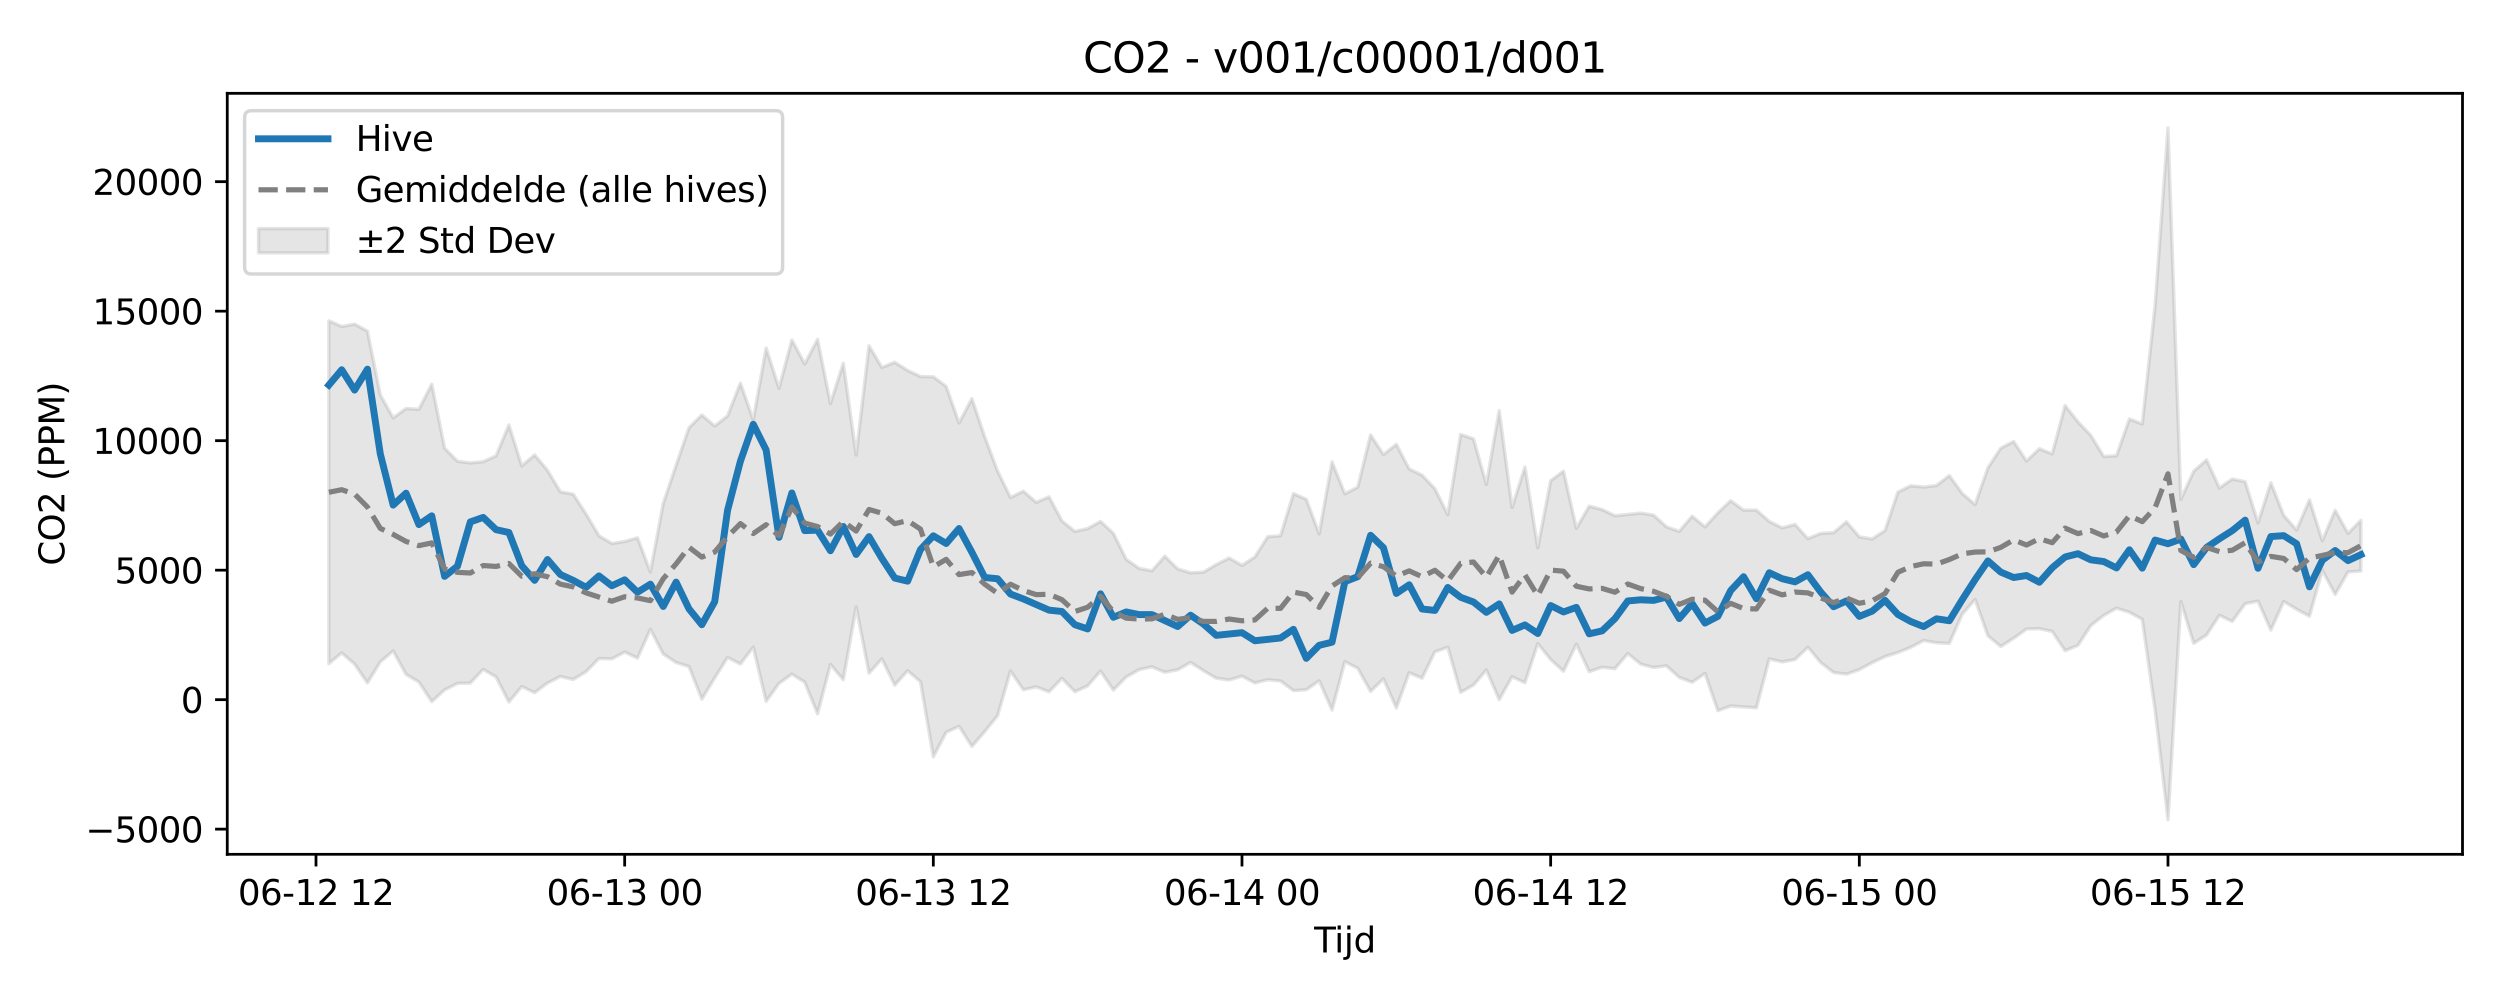 <?xml version="1.0" encoding="utf-8" standalone="no"?>
<!DOCTYPE svg PUBLIC "-//W3C//DTD SVG 1.1//EN"
  "http://www.w3.org/Graphics/SVG/1.1/DTD/svg11.dtd">
<svg xmlns:xlink="http://www.w3.org/1999/xlink" width="720pt" height="288pt" viewBox="0 0 720 288" xmlns="http://www.w3.org/2000/svg" version="1.1">
 <defs>
  <style type="text/css">*{stroke-linejoin: round; stroke-linecap: butt}</style>
 </defs>
 <g id="figure_1">
  <g id="patch_1">
   <path d="M 0 288 
L 720 288 
L 720 0 
L 0 0 
z
" style="fill: #ffffff"/>
  </g>
  <g id="axes_1">
   <g id="patch_2">
    <path d="M 65.45 246.04 
L 709.2 246.04 
L 709.2 26.88 
L 65.45 26.88 
z
" style="fill: #ffffff"/>
   </g>
   <g id="FillBetweenPolyCollection_1">
    <defs>
     <path id="md91c2f533a" d="M 94.711 -195.593 
L 94.711 -96.864 
L 98.415 -99.96 
L 102.119 -96.743 
L 105.823 -91.323 
L 109.527 -97.371 
L 113.231 -100.54 
L 116.935 -93.773 
L 120.639 -91.588 
L 124.343 -85.942 
L 128.047 -89.313 
L 131.751 -91.172 
L 135.455 -91.271 
L 139.159 -95.21 
L 142.863 -93.032 
L 146.567 -85.814 
L 150.271 -90.27 
L 153.975 -88.515 
L 157.679 -91.281 
L 161.383 -93.169 
L 165.087 -92.301 
L 168.791 -94.54 
L 172.495 -98.354 
L 176.199 -98.241 
L 179.903 -100.216 
L 183.607 -98.455 
L 187.311 -106.754 
L 191.015 -99.647 
L 194.719 -97.194 
L 198.423 -96.03 
L 202.126 -86.638 
L 205.83 -92.728 
L 209.534 -98.654 
L 213.238 -96.758 
L 216.942 -101.617 
L 220.646 -86.011 
L 224.35 -91.162 
L 228.054 -93.873 
L 231.758 -91.527 
L 235.462 -82.415 
L 239.166 -96.61 
L 242.87 -92.25 
L 246.574 -113.165 
L 250.278 -94.117 
L 253.982 -98.247 
L 257.686 -90.668 
L 261.39 -94.824 
L 265.094 -91.667 
L 268.798 -70.025 
L 272.502 -77.105 
L 276.206 -78.826 
L 279.91 -73.033 
L 283.614 -77.326 
L 287.318 -81.9 
L 291.022 -94.753 
L 294.726 -89.359 
L 298.43 -90.175 
L 302.134 -88.765 
L 305.838 -92.623 
L 309.542 -88.799 
L 313.246 -90.46 
L 316.95 -94.729 
L 320.654 -89.267 
L 324.358 -93.043 
L 328.061 -95.125 
L 331.765 -95.951 
L 335.469 -94.386 
L 339.173 -95.094 
L 342.877 -97.216 
L 346.581 -94.846 
L 350.285 -92.675 
L 353.989 -92.169 
L 357.693 -93.253 
L 361.397 -91.318 
L 365.101 -92.23 
L 368.805 -91.872 
L 372.509 -89.106 
L 376.213 -89.343 
L 379.917 -91.931 
L 383.621 -83.498 
L 387.325 -97.453 
L 391.029 -95.531 
L 394.733 -88.867 
L 398.437 -92.489 
L 402.141 -84.114 
L 405.845 -94.251 
L 409.549 -92.673 
L 413.253 -100.279 
L 416.957 -101.599 
L 420.661 -88.6 
L 424.365 -90.69 
L 428.069 -95.039 
L 431.773 -86.505 
L 435.477 -93.111 
L 439.181 -91.373 
L 442.885 -102.642 
L 446.589 -98.077 
L 450.292 -94.677 
L 453.996 -102.485 
L 457.7 -94.556 
L 461.404 -95.847 
L 465.108 -95.41 
L 468.812 -99.769 
L 472.516 -96.746 
L 476.22 -95.76 
L 479.924 -96.229 
L 483.628 -92.921 
L 487.332 -91.501 
L 491.036 -94.04 
L 494.74 -83.333 
L 498.444 -84.666 
L 502.148 -84.392 
L 505.852 -84.155 
L 509.556 -98.231 
L 513.26 -97.361 
L 516.964 -98.034 
L 520.668 -101.612 
L 524.372 -97.188 
L 528.076 -94.32 
L 531.78 -93.838 
L 535.484 -95.147 
L 539.188 -97.151 
L 542.892 -98.906 
L 546.596 -100.079 
L 550.3 -101.571 
L 554.004 -103.537 
L 557.708 -102.876 
L 561.412 -102.69 
L 565.116 -111.082 
L 568.82 -115.342 
L 572.524 -104.881 
L 576.227 -101.808 
L 579.931 -104.176 
L 583.635 -106.823 
L 587.339 -106.947 
L 591.043 -106.138 
L 594.747 -100.593 
L 598.451 -102.142 
L 602.155 -107.837 
L 605.859 -110.757 
L 609.563 -112.848 
L 613.267 -111.665 
L 616.971 -109.635 
L 620.675 -83.462 
L 624.379 -51.922 
L 628.083 -114.728 
L 631.787 -102.727 
L 635.491 -105.119 
L 639.195 -110.8 
L 642.899 -109.027 
L 646.603 -114.128 
L 650.307 -114.89 
L 654.011 -106.556 
L 657.715 -114.777 
L 661.419 -112.534 
L 665.123 -110.536 
L 668.827 -123.761 
L 672.531 -116.782 
L 676.235 -123.268 
L 679.939 -123.546 
L 679.939 -138.146 
L 679.939 -138.146 
L 676.235 -134.386 
L 672.531 -141.022 
L 668.827 -132.292 
L 665.123 -144.024 
L 661.419 -135.364 
L 657.715 -139.563 
L 654.011 -148.972 
L 650.307 -137.431 
L 646.603 -149.275 
L 642.899 -150.034 
L 639.195 -147.462 
L 635.491 -155.562 
L 631.787 -152.287 
L 628.083 -144.189 
L 624.379 -251.158 
L 620.675 -200.111 
L 616.971 -165.897 
L 613.267 -167.327 
L 609.563 -156.754 
L 605.859 -156.527 
L 602.155 -162.604 
L 598.451 -166.506 
L 594.747 -171.218 
L 591.043 -157.275 
L 587.339 -158.775 
L 583.635 -155.239 
L 579.931 -160.866 
L 576.227 -158.917 
L 572.524 -153.259 
L 568.82 -142.679 
L 565.116 -145.888 
L 561.412 -151.028 
L 557.708 -148.176 
L 554.004 -147.72 
L 550.3 -148.097 
L 546.596 -146.282 
L 542.892 -135.204 
L 539.188 -132.785 
L 535.484 -133.38 
L 531.78 -137.726 
L 528.076 -134.586 
L 524.372 -134.373 
L 520.668 -132.884 
L 516.964 -136.946 
L 513.26 -135.988 
L 509.556 -137.823 
L 505.852 -141.093 
L 502.148 -141.068 
L 498.444 -143.794 
L 494.74 -140.287 
L 491.036 -136.258 
L 487.332 -139.332 
L 483.628 -134.972 
L 479.924 -136.283 
L 476.22 -139.653 
L 472.516 -140.22 
L 468.812 -139.842 
L 465.108 -139.461 
L 461.404 -141.251 
L 457.7 -142.219 
L 453.996 -135.845 
L 450.292 -152.302 
L 446.589 -149.556 
L 442.885 -130.228 
L 439.181 -153.494 
L 435.477 -141.839 
L 431.773 -169.746 
L 428.069 -148.506 
L 424.365 -161.596 
L 420.661 -162.873 
L 416.957 -139.775 
L 413.253 -147.24 
L 409.549 -151.15 
L 405.845 -152.936 
L 402.141 -160.024 
L 398.437 -157.084 
L 394.733 -162.736 
L 391.029 -147.691 
L 387.325 -145.794 
L 383.621 -154.967 
L 379.917 -134.237 
L 376.213 -144.201 
L 372.509 -145.837 
L 368.805 -133.715 
L 365.101 -133.42 
L 361.397 -127.591 
L 357.693 -125.173 
L 353.989 -127.277 
L 350.285 -125.395 
L 346.581 -123.208 
L 342.877 -123.035 
L 339.173 -124.143 
L 335.469 -127.826 
L 331.765 -123.599 
L 328.061 -124.314 
L 324.358 -126.894 
L 320.654 -134.415 
L 316.95 -137.834 
L 313.246 -135.767 
L 309.542 -134.962 
L 305.838 -137.955 
L 302.134 -144.923 
L 298.43 -143.313 
L 294.726 -146.543 
L 291.022 -144.717 
L 287.318 -152.308 
L 283.614 -162.146 
L 279.91 -173.185 
L 276.206 -166.202 
L 272.502 -176.705 
L 268.798 -179.485 
L 265.094 -179.556 
L 261.39 -181.311 
L 257.686 -183.68 
L 253.982 -182.161 
L 250.278 -188.415 
L 246.574 -156.959 
L 242.87 -183.367 
L 239.166 -171.769 
L 235.462 -190.263 
L 231.758 -183.183 
L 228.054 -190.093 
L 224.35 -176.159 
L 220.646 -187.768 
L 216.942 -167.068 
L 213.238 -177.657 
L 209.534 -168.217 
L 205.83 -165.306 
L 202.126 -168.484 
L 198.423 -164.785 
L 194.719 -154.004 
L 191.015 -143.02 
L 187.311 -123.272 
L 183.607 -133.116 
L 179.903 -132.049 
L 176.199 -131.463 
L 172.495 -133.691 
L 168.791 -139.962 
L 165.087 -145.67 
L 161.383 -146.362 
L 157.679 -152.54 
L 153.975 -156.984 
L 150.271 -153.822 
L 146.567 -165.616 
L 142.863 -156.7 
L 139.159 -155.035 
L 135.455 -154.678 
L 131.751 -155.158 
L 128.047 -158.927 
L 124.343 -177.353 
L 120.639 -170.121 
L 116.935 -170.347 
L 113.231 -167.644 
L 109.527 -174.267 
L 105.823 -192.63 
L 102.119 -194.658 
L 98.415 -193.973 
L 94.711 -195.593 
z
" style="stroke: #808080; stroke-opacity: 0.2"/>
    </defs>
    <g clip-path="url(#p167c0f44b9)">
     <use xlink:href="#md91c2f533a" x="0" y="288" style="fill: #808080; fill-opacity: 0.2; stroke: #808080; stroke-opacity: 0.2"/>
    </g>
   </g>
   <g id="matplotlib.axis_1">
    <g id="xtick_1">
     <g id="line2d_1">
      <defs>
       <path id="mf17305b606" d="M 0 0 
L 0 3.5 
" style="stroke: #000000; stroke-width: 0.8"/>
      </defs>
      <g>
       <use xlink:href="#mf17305b606" x="91.007" y="246.04" style="stroke: #000000; stroke-width: 0.8"/>
      </g>
     </g>
     <g id="text_1">
      <!-- 06-12 12 -->
      <g transform="translate(68.527 260.638) scale(0.1 -0.1)">
       <defs>
        <path id="DejaVuSans-30" d="M 2034 4250 
Q 1547 4250 1301 3770 
Q 1056 3291 1056 2328 
Q 1056 1369 1301 889 
Q 1547 409 2034 409 
Q 2525 409 2770 889 
Q 3016 1369 3016 2328 
Q 3016 3291 2770 3770 
Q 2525 4250 2034 4250 
z
M 2034 4750 
Q 2819 4750 3233 4129 
Q 3647 3509 3647 2328 
Q 3647 1150 3233 529 
Q 2819 -91 2034 -91 
Q 1250 -91 836 529 
Q 422 1150 422 2328 
Q 422 3509 836 4129 
Q 1250 4750 2034 4750 
z
" transform="scale(0.016)"/>
        <path id="DejaVuSans-36" d="M 2113 2584 
Q 1688 2584 1439 2293 
Q 1191 2003 1191 1497 
Q 1191 994 1439 701 
Q 1688 409 2113 409 
Q 2538 409 2786 701 
Q 3034 994 3034 1497 
Q 3034 2003 2786 2293 
Q 2538 2584 2113 2584 
z
M 3366 4563 
L 3366 3988 
Q 3128 4100 2886 4159 
Q 2644 4219 2406 4219 
Q 1781 4219 1451 3797 
Q 1122 3375 1075 2522 
Q 1259 2794 1537 2939 
Q 1816 3084 2150 3084 
Q 2853 3084 3261 2657 
Q 3669 2231 3669 1497 
Q 3669 778 3244 343 
Q 2819 -91 2113 -91 
Q 1303 -91 875 529 
Q 447 1150 447 2328 
Q 447 3434 972 4092 
Q 1497 4750 2381 4750 
Q 2619 4750 2861 4703 
Q 3103 4656 3366 4563 
z
" transform="scale(0.016)"/>
        <path id="DejaVuSans-2d" d="M 313 2009 
L 1997 2009 
L 1997 1497 
L 313 1497 
L 313 2009 
z
" transform="scale(0.016)"/>
        <path id="DejaVuSans-31" d="M 794 531 
L 1825 531 
L 1825 4091 
L 703 3866 
L 703 4441 
L 1819 4666 
L 2450 4666 
L 2450 531 
L 3481 531 
L 3481 0 
L 794 0 
L 794 531 
z
" transform="scale(0.016)"/>
        <path id="DejaVuSans-32" d="M 1228 531 
L 3431 531 
L 3431 0 
L 469 0 
L 469 531 
Q 828 903 1448 1529 
Q 2069 2156 2228 2338 
Q 2531 2678 2651 2914 
Q 2772 3150 2772 3378 
Q 2772 3750 2511 3984 
Q 2250 4219 1831 4219 
Q 1534 4219 1204 4116 
Q 875 4013 500 3803 
L 500 4441 
Q 881 4594 1212 4672 
Q 1544 4750 1819 4750 
Q 2544 4750 2975 4387 
Q 3406 4025 3406 3419 
Q 3406 3131 3298 2873 
Q 3191 2616 2906 2266 
Q 2828 2175 2409 1742 
Q 1991 1309 1228 531 
z
" transform="scale(0.016)"/>
        <path id="DejaVuSans-20" transform="scale(0.016)"/>
       </defs>
       <use xlink:href="#DejaVuSans-30"/>
       <use xlink:href="#DejaVuSans-36" transform="translate(63.623 0)"/>
       <use xlink:href="#DejaVuSans-2d" transform="translate(127.246 0)"/>
       <use xlink:href="#DejaVuSans-31" transform="translate(163.33 0)"/>
       <use xlink:href="#DejaVuSans-32" transform="translate(226.953 0)"/>
       <use xlink:href="#DejaVuSans-20" transform="translate(290.576 0)"/>
       <use xlink:href="#DejaVuSans-31" transform="translate(322.363 0)"/>
       <use xlink:href="#DejaVuSans-32" transform="translate(385.986 0)"/>
      </g>
     </g>
    </g>
    <g id="xtick_2">
     <g id="line2d_2">
      <g>
       <use xlink:href="#mf17305b606" x="179.903" y="246.04" style="stroke: #000000; stroke-width: 0.8"/>
      </g>
     </g>
     <g id="text_2">
      <!-- 06-13 00 -->
      <g transform="translate(157.422 260.638) scale(0.1 -0.1)">
       <defs>
        <path id="DejaVuSans-33" d="M 2597 2516 
Q 3050 2419 3304 2112 
Q 3559 1806 3559 1356 
Q 3559 666 3084 287 
Q 2609 -91 1734 -91 
Q 1441 -91 1130 -33 
Q 819 25 488 141 
L 488 750 
Q 750 597 1062 519 
Q 1375 441 1716 441 
Q 2309 441 2620 675 
Q 2931 909 2931 1356 
Q 2931 1769 2642 2001 
Q 2353 2234 1838 2234 
L 1294 2234 
L 1294 2753 
L 1863 2753 
Q 2328 2753 2575 2939 
Q 2822 3125 2822 3475 
Q 2822 3834 2567 4026 
Q 2313 4219 1838 4219 
Q 1578 4219 1281 4162 
Q 984 4106 628 3988 
L 628 4550 
Q 988 4650 1302 4700 
Q 1616 4750 1894 4750 
Q 2613 4750 3031 4423 
Q 3450 4097 3450 3541 
Q 3450 3153 3228 2886 
Q 3006 2619 2597 2516 
z
" transform="scale(0.016)"/>
       </defs>
       <use xlink:href="#DejaVuSans-30"/>
       <use xlink:href="#DejaVuSans-36" transform="translate(63.623 0)"/>
       <use xlink:href="#DejaVuSans-2d" transform="translate(127.246 0)"/>
       <use xlink:href="#DejaVuSans-31" transform="translate(163.33 0)"/>
       <use xlink:href="#DejaVuSans-33" transform="translate(226.953 0)"/>
       <use xlink:href="#DejaVuSans-20" transform="translate(290.576 0)"/>
       <use xlink:href="#DejaVuSans-30" transform="translate(322.363 0)"/>
       <use xlink:href="#DejaVuSans-30" transform="translate(385.986 0)"/>
      </g>
     </g>
    </g>
    <g id="xtick_3">
     <g id="line2d_3">
      <g>
       <use xlink:href="#mf17305b606" x="268.798" y="246.04" style="stroke: #000000; stroke-width: 0.8"/>
      </g>
     </g>
     <g id="text_3">
      <!-- 06-13 12 -->
      <g transform="translate(246.317 260.638) scale(0.1 -0.1)">
       <use xlink:href="#DejaVuSans-30"/>
       <use xlink:href="#DejaVuSans-36" transform="translate(63.623 0)"/>
       <use xlink:href="#DejaVuSans-2d" transform="translate(127.246 0)"/>
       <use xlink:href="#DejaVuSans-31" transform="translate(163.33 0)"/>
       <use xlink:href="#DejaVuSans-33" transform="translate(226.953 0)"/>
       <use xlink:href="#DejaVuSans-20" transform="translate(290.576 0)"/>
       <use xlink:href="#DejaVuSans-31" transform="translate(322.363 0)"/>
       <use xlink:href="#DejaVuSans-32" transform="translate(385.986 0)"/>
      </g>
     </g>
    </g>
    <g id="xtick_4">
     <g id="line2d_4">
      <g>
       <use xlink:href="#mf17305b606" x="357.693" y="246.04" style="stroke: #000000; stroke-width: 0.8"/>
      </g>
     </g>
     <g id="text_4">
      <!-- 06-14 00 -->
      <g transform="translate(335.213 260.638) scale(0.1 -0.1)">
       <defs>
        <path id="DejaVuSans-34" d="M 2419 4116 
L 825 1625 
L 2419 1625 
L 2419 4116 
z
M 2253 4666 
L 3047 4666 
L 3047 1625 
L 3713 1625 
L 3713 1100 
L 3047 1100 
L 3047 0 
L 2419 0 
L 2419 1100 
L 313 1100 
L 313 1709 
L 2253 4666 
z
" transform="scale(0.016)"/>
       </defs>
       <use xlink:href="#DejaVuSans-30"/>
       <use xlink:href="#DejaVuSans-36" transform="translate(63.623 0)"/>
       <use xlink:href="#DejaVuSans-2d" transform="translate(127.246 0)"/>
       <use xlink:href="#DejaVuSans-31" transform="translate(163.33 0)"/>
       <use xlink:href="#DejaVuSans-34" transform="translate(226.953 0)"/>
       <use xlink:href="#DejaVuSans-20" transform="translate(290.576 0)"/>
       <use xlink:href="#DejaVuSans-30" transform="translate(322.363 0)"/>
       <use xlink:href="#DejaVuSans-30" transform="translate(385.986 0)"/>
      </g>
     </g>
    </g>
    <g id="xtick_5">
     <g id="line2d_5">
      <g>
       <use xlink:href="#mf17305b606" x="446.589" y="246.04" style="stroke: #000000; stroke-width: 0.8"/>
      </g>
     </g>
     <g id="text_5">
      <!-- 06-14 12 -->
      <g transform="translate(424.108 260.638) scale(0.1 -0.1)">
       <use xlink:href="#DejaVuSans-30"/>
       <use xlink:href="#DejaVuSans-36" transform="translate(63.623 0)"/>
       <use xlink:href="#DejaVuSans-2d" transform="translate(127.246 0)"/>
       <use xlink:href="#DejaVuSans-31" transform="translate(163.33 0)"/>
       <use xlink:href="#DejaVuSans-34" transform="translate(226.953 0)"/>
       <use xlink:href="#DejaVuSans-20" transform="translate(290.576 0)"/>
       <use xlink:href="#DejaVuSans-31" transform="translate(322.363 0)"/>
       <use xlink:href="#DejaVuSans-32" transform="translate(385.986 0)"/>
      </g>
     </g>
    </g>
    <g id="xtick_6">
     <g id="line2d_6">
      <g>
       <use xlink:href="#mf17305b606" x="535.484" y="246.04" style="stroke: #000000; stroke-width: 0.8"/>
      </g>
     </g>
     <g id="text_6">
      <!-- 06-15 00 -->
      <g transform="translate(513.003 260.638) scale(0.1 -0.1)">
       <defs>
        <path id="DejaVuSans-35" d="M 691 4666 
L 3169 4666 
L 3169 4134 
L 1269 4134 
L 1269 2991 
Q 1406 3038 1543 3061 
Q 1681 3084 1819 3084 
Q 2600 3084 3056 2656 
Q 3513 2228 3513 1497 
Q 3513 744 3044 326 
Q 2575 -91 1722 -91 
Q 1428 -91 1123 -41 
Q 819 9 494 109 
L 494 744 
Q 775 591 1075 516 
Q 1375 441 1709 441 
Q 2250 441 2565 725 
Q 2881 1009 2881 1497 
Q 2881 1984 2565 2268 
Q 2250 2553 1709 2553 
Q 1456 2553 1204 2497 
Q 953 2441 691 2322 
L 691 4666 
z
" transform="scale(0.016)"/>
       </defs>
       <use xlink:href="#DejaVuSans-30"/>
       <use xlink:href="#DejaVuSans-36" transform="translate(63.623 0)"/>
       <use xlink:href="#DejaVuSans-2d" transform="translate(127.246 0)"/>
       <use xlink:href="#DejaVuSans-31" transform="translate(163.33 0)"/>
       <use xlink:href="#DejaVuSans-35" transform="translate(226.953 0)"/>
       <use xlink:href="#DejaVuSans-20" transform="translate(290.576 0)"/>
       <use xlink:href="#DejaVuSans-30" transform="translate(322.363 0)"/>
       <use xlink:href="#DejaVuSans-30" transform="translate(385.986 0)"/>
      </g>
     </g>
    </g>
    <g id="xtick_7">
     <g id="line2d_7">
      <g>
       <use xlink:href="#mf17305b606" x="624.379" y="246.04" style="stroke: #000000; stroke-width: 0.8"/>
      </g>
     </g>
     <g id="text_7">
      <!-- 06-15 12 -->
      <g transform="translate(601.899 260.638) scale(0.1 -0.1)">
       <use xlink:href="#DejaVuSans-30"/>
       <use xlink:href="#DejaVuSans-36" transform="translate(63.623 0)"/>
       <use xlink:href="#DejaVuSans-2d" transform="translate(127.246 0)"/>
       <use xlink:href="#DejaVuSans-31" transform="translate(163.33 0)"/>
       <use xlink:href="#DejaVuSans-35" transform="translate(226.953 0)"/>
       <use xlink:href="#DejaVuSans-20" transform="translate(290.576 0)"/>
       <use xlink:href="#DejaVuSans-31" transform="translate(322.363 0)"/>
       <use xlink:href="#DejaVuSans-32" transform="translate(385.986 0)"/>
      </g>
     </g>
    </g>
    <g id="text_8">
     <!-- Tijd -->
     <g transform="translate(378.475 274.317) scale(0.1 -0.1)">
      <defs>
       <path id="DejaVuSans-54" d="M -19 4666 
L 3928 4666 
L 3928 4134 
L 2272 4134 
L 2272 0 
L 1638 0 
L 1638 4134 
L -19 4134 
L -19 4666 
z
" transform="scale(0.016)"/>
       <path id="DejaVuSans-69" d="M 603 3500 
L 1178 3500 
L 1178 0 
L 603 0 
L 603 3500 
z
M 603 4863 
L 1178 4863 
L 1178 4134 
L 603 4134 
L 603 4863 
z
" transform="scale(0.016)"/>
       <path id="DejaVuSans-6a" d="M 603 3500 
L 1178 3500 
L 1178 -63 
Q 1178 -731 923 -1031 
Q 669 -1331 103 -1331 
L -116 -1331 
L -116 -844 
L 38 -844 
Q 366 -844 484 -692 
Q 603 -541 603 -63 
L 603 3500 
z
M 603 4863 
L 1178 4863 
L 1178 4134 
L 603 4134 
L 603 4863 
z
" transform="scale(0.016)"/>
       <path id="DejaVuSans-64" d="M 2906 2969 
L 2906 4863 
L 3481 4863 
L 3481 0 
L 2906 0 
L 2906 525 
Q 2725 213 2448 61 
Q 2172 -91 1784 -91 
Q 1150 -91 751 415 
Q 353 922 353 1747 
Q 353 2572 751 3078 
Q 1150 3584 1784 3584 
Q 2172 3584 2448 3432 
Q 2725 3281 2906 2969 
z
M 947 1747 
Q 947 1113 1208 752 
Q 1469 391 1925 391 
Q 2381 391 2643 752 
Q 2906 1113 2906 1747 
Q 2906 2381 2643 2742 
Q 2381 3103 1925 3103 
Q 1469 3103 1208 2742 
Q 947 2381 947 1747 
z
" transform="scale(0.016)"/>
      </defs>
      <use xlink:href="#DejaVuSans-54"/>
      <use xlink:href="#DejaVuSans-69" transform="translate(57.959 0)"/>
      <use xlink:href="#DejaVuSans-6a" transform="translate(85.742 0)"/>
      <use xlink:href="#DejaVuSans-64" transform="translate(113.525 0)"/>
     </g>
    </g>
   </g>
   <g id="matplotlib.axis_2">
    <g id="ytick_1">
     <g id="line2d_8">
      <defs>
       <path id="m863f35907a" d="M 0 0 
L -3.5 0 
" style="stroke: #000000; stroke-width: 0.8"/>
      </defs>
      <g>
       <use xlink:href="#m863f35907a" x="65.45" y="238.797" style="stroke: #000000; stroke-width: 0.8"/>
      </g>
     </g>
     <g id="text_9">
      <!-- −5000 -->
      <g transform="translate(24.62 242.596) scale(0.1 -0.1)">
       <defs>
        <path id="DejaVuSans-2212" d="M 678 2272 
L 4684 2272 
L 4684 1741 
L 678 1741 
L 678 2272 
z
" transform="scale(0.016)"/>
       </defs>
       <use xlink:href="#DejaVuSans-2212"/>
       <use xlink:href="#DejaVuSans-35" transform="translate(83.789 0)"/>
       <use xlink:href="#DejaVuSans-30" transform="translate(147.412 0)"/>
       <use xlink:href="#DejaVuSans-30" transform="translate(211.035 0)"/>
       <use xlink:href="#DejaVuSans-30" transform="translate(274.658 0)"/>
      </g>
     </g>
    </g>
    <g id="ytick_2">
     <g id="line2d_9">
      <g>
       <use xlink:href="#m863f35907a" x="65.45" y="201.502" style="stroke: #000000; stroke-width: 0.8"/>
      </g>
     </g>
     <g id="text_10">
      <!-- 0 -->
      <g transform="translate(52.087 205.302) scale(0.1 -0.1)">
       <use xlink:href="#DejaVuSans-30"/>
      </g>
     </g>
    </g>
    <g id="ytick_3">
     <g id="line2d_10">
      <g>
       <use xlink:href="#m863f35907a" x="65.45" y="164.208" style="stroke: #000000; stroke-width: 0.8"/>
      </g>
     </g>
     <g id="text_11">
      <!-- 5000 -->
      <g transform="translate(33 168.007) scale(0.1 -0.1)">
       <use xlink:href="#DejaVuSans-35"/>
       <use xlink:href="#DejaVuSans-30" transform="translate(63.623 0)"/>
       <use xlink:href="#DejaVuSans-30" transform="translate(127.246 0)"/>
       <use xlink:href="#DejaVuSans-30" transform="translate(190.869 0)"/>
      </g>
     </g>
    </g>
    <g id="ytick_4">
     <g id="line2d_11">
      <g>
       <use xlink:href="#m863f35907a" x="65.45" y="126.913" style="stroke: #000000; stroke-width: 0.8"/>
      </g>
     </g>
     <g id="text_12">
      <!-- 10000 -->
      <g transform="translate(26.637 130.712) scale(0.1 -0.1)">
       <use xlink:href="#DejaVuSans-31"/>
       <use xlink:href="#DejaVuSans-30" transform="translate(63.623 0)"/>
       <use xlink:href="#DejaVuSans-30" transform="translate(127.246 0)"/>
       <use xlink:href="#DejaVuSans-30" transform="translate(190.869 0)"/>
       <use xlink:href="#DejaVuSans-30" transform="translate(254.492 0)"/>
      </g>
     </g>
    </g>
    <g id="ytick_5">
     <g id="line2d_12">
      <g>
       <use xlink:href="#m863f35907a" x="65.45" y="89.618" style="stroke: #000000; stroke-width: 0.8"/>
      </g>
     </g>
     <g id="text_13">
      <!-- 15000 -->
      <g transform="translate(26.637 93.417) scale(0.1 -0.1)">
       <use xlink:href="#DejaVuSans-31"/>
       <use xlink:href="#DejaVuSans-35" transform="translate(63.623 0)"/>
       <use xlink:href="#DejaVuSans-30" transform="translate(127.246 0)"/>
       <use xlink:href="#DejaVuSans-30" transform="translate(190.869 0)"/>
       <use xlink:href="#DejaVuSans-30" transform="translate(254.492 0)"/>
      </g>
     </g>
    </g>
    <g id="ytick_6">
     <g id="line2d_13">
      <g>
       <use xlink:href="#m863f35907a" x="65.45" y="52.323" style="stroke: #000000; stroke-width: 0.8"/>
      </g>
     </g>
     <g id="text_14">
      <!-- 20000 -->
      <g transform="translate(26.637 56.123) scale(0.1 -0.1)">
       <use xlink:href="#DejaVuSans-32"/>
       <use xlink:href="#DejaVuSans-30" transform="translate(63.623 0)"/>
       <use xlink:href="#DejaVuSans-30" transform="translate(127.246 0)"/>
       <use xlink:href="#DejaVuSans-30" transform="translate(190.869 0)"/>
       <use xlink:href="#DejaVuSans-30" transform="translate(254.492 0)"/>
      </g>
     </g>
    </g>
    <g id="text_15">
     <!-- CO2 (PPM) -->
     <g transform="translate(18.541 162.903) rotate(-90) scale(0.1 -0.1)">
      <defs>
       <path id="DejaVuSans-43" d="M 4122 4306 
L 4122 3641 
Q 3803 3938 3442 4084 
Q 3081 4231 2675 4231 
Q 1875 4231 1450 3742 
Q 1025 3253 1025 2328 
Q 1025 1406 1450 917 
Q 1875 428 2675 428 
Q 3081 428 3442 575 
Q 3803 722 4122 1019 
L 4122 359 
Q 3791 134 3420 21 
Q 3050 -91 2638 -91 
Q 1578 -91 968 557 
Q 359 1206 359 2328 
Q 359 3453 968 4101 
Q 1578 4750 2638 4750 
Q 3056 4750 3426 4639 
Q 3797 4528 4122 4306 
z
" transform="scale(0.016)"/>
       <path id="DejaVuSans-4f" d="M 2522 4238 
Q 1834 4238 1429 3725 
Q 1025 3213 1025 2328 
Q 1025 1447 1429 934 
Q 1834 422 2522 422 
Q 3209 422 3611 934 
Q 4013 1447 4013 2328 
Q 4013 3213 3611 3725 
Q 3209 4238 2522 4238 
z
M 2522 4750 
Q 3503 4750 4090 4092 
Q 4678 3434 4678 2328 
Q 4678 1225 4090 567 
Q 3503 -91 2522 -91 
Q 1538 -91 948 565 
Q 359 1222 359 2328 
Q 359 3434 948 4092 
Q 1538 4750 2522 4750 
z
" transform="scale(0.016)"/>
       <path id="DejaVuSans-28" d="M 1984 4856 
Q 1566 4138 1362 3434 
Q 1159 2731 1159 2009 
Q 1159 1288 1364 580 
Q 1569 -128 1984 -844 
L 1484 -844 
Q 1016 -109 783 600 
Q 550 1309 550 2009 
Q 550 2706 781 3412 
Q 1013 4119 1484 4856 
L 1984 4856 
z
" transform="scale(0.016)"/>
       <path id="DejaVuSans-50" d="M 1259 4147 
L 1259 2394 
L 2053 2394 
Q 2494 2394 2734 2622 
Q 2975 2850 2975 3272 
Q 2975 3691 2734 3919 
Q 2494 4147 2053 4147 
L 1259 4147 
z
M 628 4666 
L 2053 4666 
Q 2838 4666 3239 4311 
Q 3641 3956 3641 3272 
Q 3641 2581 3239 2228 
Q 2838 1875 2053 1875 
L 1259 1875 
L 1259 0 
L 628 0 
L 628 4666 
z
" transform="scale(0.016)"/>
       <path id="DejaVuSans-4d" d="M 628 4666 
L 1569 4666 
L 2759 1491 
L 3956 4666 
L 4897 4666 
L 4897 0 
L 4281 0 
L 4281 4097 
L 3078 897 
L 2444 897 
L 1241 4097 
L 1241 0 
L 628 0 
L 628 4666 
z
" transform="scale(0.016)"/>
       <path id="DejaVuSans-29" d="M 513 4856 
L 1013 4856 
Q 1481 4119 1714 3412 
Q 1947 2706 1947 2009 
Q 1947 1309 1714 600 
Q 1481 -109 1013 -844 
L 513 -844 
Q 928 -128 1133 580 
Q 1338 1288 1338 2009 
Q 1338 2731 1133 3434 
Q 928 4138 513 4856 
z
" transform="scale(0.016)"/>
      </defs>
      <use xlink:href="#DejaVuSans-43"/>
      <use xlink:href="#DejaVuSans-4f" transform="translate(69.824 0)"/>
      <use xlink:href="#DejaVuSans-32" transform="translate(148.535 0)"/>
      <use xlink:href="#DejaVuSans-20" transform="translate(212.158 0)"/>
      <use xlink:href="#DejaVuSans-28" transform="translate(243.945 0)"/>
      <use xlink:href="#DejaVuSans-50" transform="translate(282.959 0)"/>
      <use xlink:href="#DejaVuSans-50" transform="translate(343.262 0)"/>
      <use xlink:href="#DejaVuSans-4d" transform="translate(403.564 0)"/>
      <use xlink:href="#DejaVuSans-29" transform="translate(489.844 0)"/>
     </g>
    </g>
   </g>
   <g id="line2d_14">
    <path d="M 94.711 110.901 
L 98.415 106.495 
L 102.119 112.333 
L 105.823 106.329 
L 109.527 130.724 
L 113.231 145.466 
L 116.935 142.042 
L 120.639 151.077 
L 124.343 148.561 
L 128.047 165.988 
L 131.751 163.067 
L 135.455 150.312 
L 139.159 149.014 
L 142.863 152.542 
L 146.567 153.36 
L 150.271 162.942 
L 153.975 167.132 
L 157.679 161.14 
L 161.383 165.453 
L 165.087 167.152 
L 168.791 169.151 
L 172.495 165.869 
L 176.199 168.698 
L 179.903 166.99 
L 183.607 170.56 
L 187.311 168.241 
L 191.015 174.658 
L 194.719 167.654 
L 198.423 175.344 
L 202.126 179.919 
L 205.83 173.298 
L 209.534 146.992 
L 213.238 132.838 
L 216.942 122.209 
L 220.646 129.603 
L 224.35 154.75 
L 228.054 141.978 
L 231.758 152.82 
L 235.462 152.689 
L 239.166 158.616 
L 242.87 151.639 
L 246.574 159.68 
L 250.278 154.556 
L 253.982 160.824 
L 257.686 166.49 
L 261.39 167.374 
L 265.094 158.265 
L 268.798 154.315 
L 272.502 156.523 
L 276.206 152.217 
L 279.91 159.069 
L 283.614 166.322 
L 287.318 166.684 
L 291.022 171.085 
L 294.726 172.49 
L 302.134 175.721 
L 305.838 176.11 
L 309.542 179.904 
L 313.246 181.132 
L 316.95 171.028 
L 320.654 177.781 
L 324.358 176.246 
L 328.061 177.01 
L 331.765 177.01 
L 339.173 180.438 
L 342.877 177.176 
L 346.581 179.727 
L 350.285 182.977 
L 357.693 182.209 
L 361.397 184.536 
L 368.805 183.738 
L 372.509 181.246 
L 376.213 189.6 
L 379.917 185.851 
L 383.621 184.951 
L 387.325 167.516 
L 391.029 166.077 
L 394.733 154.168 
L 398.437 157.743 
L 402.141 170.908 
L 405.845 168.422 
L 409.549 175.391 
L 413.253 175.804 
L 416.957 169.195 
L 420.661 172.015 
L 424.365 173.377 
L 428.069 176.353 
L 431.773 173.927 
L 435.477 181.557 
L 439.181 179.978 
L 442.885 182.45 
L 446.589 174.394 
L 450.292 176.239 
L 453.996 174.929 
L 457.7 182.539 
L 461.404 181.692 
L 465.108 178.153 
L 468.812 173.071 
L 472.516 172.741 
L 476.22 172.912 
L 479.924 171.968 
L 483.628 178.144 
L 487.332 173.84 
L 491.036 179.436 
L 494.74 177.507 
L 498.444 170.073 
L 502.148 166.1 
L 505.852 172.418 
L 509.556 164.949 
L 513.26 166.667 
L 516.964 167.569 
L 520.668 165.523 
L 524.372 170.523 
L 528.076 174.737 
L 531.78 173.071 
L 535.484 177.517 
L 539.188 176.005 
L 542.892 172.91 
L 546.596 176.955 
L 550.3 178.996 
L 554.004 180.453 
L 557.708 178.213 
L 561.412 178.773 
L 565.116 172.713 
L 568.82 166.933 
L 572.524 161.547 
L 576.227 164.77 
L 579.931 166.326 
L 583.635 165.747 
L 587.339 167.679 
L 591.043 163.512 
L 594.747 160.409 
L 598.451 159.469 
L 602.155 161.234 
L 605.859 161.716 
L 609.563 163.564 
L 613.267 158.345 
L 616.971 163.628 
L 620.675 155.54 
L 624.379 156.59 
L 628.083 155.254 
L 631.787 162.614 
L 635.491 157.674 
L 639.195 155.162 
L 642.899 152.815 
L 646.603 149.812 
L 650.307 163.661 
L 654.011 154.528 
L 657.715 154.272 
L 661.419 156.6 
L 665.123 168.996 
L 668.827 161.351 
L 672.531 158.556 
L 676.235 161.455 
L 679.939 159.735 
L 679.939 159.735 
" clip-path="url(#p167c0f44b9)" style="fill: none; stroke: #1f77b4; stroke-width: 2; stroke-linecap: square"/>
   </g>
   <g id="line2d_15">
    <path d="M 94.711 141.771 
L 98.415 141.034 
L 102.119 142.299 
L 105.823 146.023 
L 109.527 152.181 
L 113.231 153.908 
L 116.935 155.94 
L 120.639 157.145 
L 124.343 156.352 
L 128.047 163.88 
L 131.751 164.835 
L 135.455 165.025 
L 139.159 162.878 
L 142.863 163.134 
L 146.567 162.285 
L 150.271 165.954 
L 153.975 165.251 
L 157.679 166.09 
L 161.383 168.234 
L 165.087 169.015 
L 168.791 170.749 
L 176.199 173.148 
L 179.903 171.867 
L 183.607 172.215 
L 187.311 172.987 
L 191.015 166.666 
L 194.719 162.401 
L 198.423 157.593 
L 202.126 160.439 
L 205.83 158.983 
L 209.534 154.565 
L 213.238 150.792 
L 216.942 153.657 
L 220.646 151.111 
L 224.35 154.34 
L 228.054 146.017 
L 231.758 150.645 
L 235.462 151.661 
L 239.166 153.81 
L 242.87 150.192 
L 246.574 152.938 
L 250.278 146.734 
L 253.982 147.796 
L 257.686 150.826 
L 261.39 149.933 
L 265.094 152.389 
L 268.798 163.245 
L 272.502 161.095 
L 276.206 165.486 
L 279.91 164.891 
L 283.614 168.264 
L 287.318 170.896 
L 291.022 168.265 
L 294.726 170.049 
L 298.43 171.256 
L 302.134 171.156 
L 305.838 172.711 
L 309.542 176.119 
L 313.246 174.886 
L 316.95 171.718 
L 320.654 176.159 
L 324.358 178.032 
L 328.061 178.28 
L 331.765 178.225 
L 335.469 176.894 
L 339.173 178.382 
L 342.877 177.874 
L 346.581 178.973 
L 350.285 178.965 
L 353.989 178.277 
L 357.693 178.787 
L 361.397 178.546 
L 365.101 175.175 
L 368.805 175.206 
L 372.509 170.528 
L 376.213 171.228 
L 379.917 174.916 
L 383.621 168.767 
L 387.325 166.377 
L 391.029 166.389 
L 394.733 162.198 
L 398.437 163.214 
L 402.141 165.931 
L 405.845 164.407 
L 409.549 166.088 
L 413.253 164.24 
L 416.957 167.313 
L 420.661 162.263 
L 424.365 161.857 
L 428.069 166.227 
L 431.773 159.875 
L 435.477 170.525 
L 439.181 165.566 
L 442.885 171.565 
L 446.589 164.183 
L 450.292 164.511 
L 453.996 168.835 
L 457.7 169.612 
L 461.404 169.451 
L 465.108 170.564 
L 468.812 168.195 
L 472.516 169.517 
L 476.22 170.293 
L 479.924 171.744 
L 483.628 174.053 
L 487.332 172.584 
L 491.036 172.851 
L 494.74 176.19 
L 498.444 173.77 
L 502.148 175.27 
L 505.852 175.376 
L 509.556 169.973 
L 513.26 171.325 
L 516.964 170.51 
L 520.668 170.752 
L 524.372 172.22 
L 528.076 173.547 
L 531.78 172.218 
L 535.484 173.737 
L 539.188 173.032 
L 542.892 170.945 
L 546.596 164.82 
L 550.3 163.166 
L 554.004 162.372 
L 557.708 162.474 
L 561.412 161.141 
L 565.116 159.515 
L 568.82 158.989 
L 572.524 158.93 
L 576.227 157.638 
L 579.931 155.479 
L 583.635 156.969 
L 587.339 155.139 
L 591.043 156.294 
L 594.747 152.095 
L 598.451 153.676 
L 602.155 152.78 
L 605.859 154.358 
L 609.563 153.199 
L 613.267 148.504 
L 616.971 150.234 
L 620.675 146.213 
L 624.379 136.46 
L 628.083 158.541 
L 631.787 160.493 
L 635.491 157.659 
L 639.195 158.869 
L 642.899 158.47 
L 646.603 156.298 
L 650.307 161.839 
L 654.011 160.236 
L 657.715 160.83 
L 661.419 164.051 
L 665.123 160.72 
L 668.827 159.974 
L 672.531 159.098 
L 676.235 159.173 
L 679.939 157.154 
L 679.939 157.154 
" clip-path="url(#p167c0f44b9)" style="fill: none; stroke-dasharray: 5.55,2.4; stroke-dashoffset: 0; stroke: #808080; stroke-width: 1.5"/>
   </g>
   <g id="patch_3">
    <path d="M 65.45 246.04 
L 65.45 26.88 
" style="fill: none; stroke: #000000; stroke-width: 0.8; stroke-linejoin: miter; stroke-linecap: square"/>
   </g>
   <g id="patch_4">
    <path d="M 709.2 246.04 
L 709.2 26.88 
" style="fill: none; stroke: #000000; stroke-width: 0.8; stroke-linejoin: miter; stroke-linecap: square"/>
   </g>
   <g id="patch_5">
    <path d="M 65.45 246.04 
L 709.2 246.04 
" style="fill: none; stroke: #000000; stroke-width: 0.8; stroke-linejoin: miter; stroke-linecap: square"/>
   </g>
   <g id="patch_6">
    <path d="M 65.45 26.88 
L 709.2 26.88 
" style="fill: none; stroke: #000000; stroke-width: 0.8; stroke-linejoin: miter; stroke-linecap: square"/>
   </g>
   <g id="text_16">
    <!-- CO2 - v001/c00001/d001 -->
    <g transform="translate(311.922 20.88) scale(0.12 -0.12)">
     <defs>
      <path id="DejaVuSans-76" d="M 191 3500 
L 800 3500 
L 1894 563 
L 2988 3500 
L 3597 3500 
L 2284 0 
L 1503 0 
L 191 3500 
z
" transform="scale(0.016)"/>
      <path id="DejaVuSans-2f" d="M 1625 4666 
L 2156 4666 
L 531 -594 
L 0 -594 
L 1625 4666 
z
" transform="scale(0.016)"/>
      <path id="DejaVuSans-63" d="M 3122 3366 
L 3122 2828 
Q 2878 2963 2633 3030 
Q 2388 3097 2138 3097 
Q 1578 3097 1268 2742 
Q 959 2388 959 1747 
Q 959 1106 1268 751 
Q 1578 397 2138 397 
Q 2388 397 2633 464 
Q 2878 531 3122 666 
L 3122 134 
Q 2881 22 2623 -34 
Q 2366 -91 2075 -91 
Q 1284 -91 818 406 
Q 353 903 353 1747 
Q 353 2603 823 3093 
Q 1294 3584 2113 3584 
Q 2378 3584 2631 3529 
Q 2884 3475 3122 3366 
z
" transform="scale(0.016)"/>
     </defs>
     <use xlink:href="#DejaVuSans-43"/>
     <use xlink:href="#DejaVuSans-4f" transform="translate(69.824 0)"/>
     <use xlink:href="#DejaVuSans-32" transform="translate(148.535 0)"/>
     <use xlink:href="#DejaVuSans-20" transform="translate(212.158 0)"/>
     <use xlink:href="#DejaVuSans-2d" transform="translate(243.945 0)"/>
     <use xlink:href="#DejaVuSans-20" transform="translate(280.029 0)"/>
     <use xlink:href="#DejaVuSans-76" transform="translate(311.816 0)"/>
     <use xlink:href="#DejaVuSans-30" transform="translate(370.996 0)"/>
     <use xlink:href="#DejaVuSans-30" transform="translate(434.619 0)"/>
     <use xlink:href="#DejaVuSans-31" transform="translate(498.242 0)"/>
     <use xlink:href="#DejaVuSans-2f" transform="translate(561.865 0)"/>
     <use xlink:href="#DejaVuSans-63" transform="translate(595.557 0)"/>
     <use xlink:href="#DejaVuSans-30" transform="translate(650.537 0)"/>
     <use xlink:href="#DejaVuSans-30" transform="translate(714.16 0)"/>
     <use xlink:href="#DejaVuSans-30" transform="translate(777.783 0)"/>
     <use xlink:href="#DejaVuSans-30" transform="translate(841.406 0)"/>
     <use xlink:href="#DejaVuSans-31" transform="translate(905.029 0)"/>
     <use xlink:href="#DejaVuSans-2f" transform="translate(968.652 0)"/>
     <use xlink:href="#DejaVuSans-64" transform="translate(1002.344 0)"/>
     <use xlink:href="#DejaVuSans-30" transform="translate(1065.82 0)"/>
     <use xlink:href="#DejaVuSans-30" transform="translate(1129.443 0)"/>
     <use xlink:href="#DejaVuSans-31" transform="translate(1193.066 0)"/>
    </g>
   </g>
   <g id="legend_1">
    <g id="patch_7">
     <path d="M 72.45 78.914 
L 223.394 78.914 
Q 225.394 78.914 225.394 76.914 
L 225.394 33.88 
Q 225.394 31.88 223.394 31.88 
L 72.45 31.88 
Q 70.45 31.88 70.45 33.88 
L 70.45 76.914 
Q 70.45 78.914 72.45 78.914 
z
" style="fill: #ffffff; opacity: 0.8; stroke: #cccccc; stroke-linejoin: miter"/>
    </g>
    <g id="line2d_16">
     <path d="M 74.45 39.978 
L 84.45 39.978 
L 94.45 39.978 
" style="fill: none; stroke: #1f77b4; stroke-width: 2; stroke-linecap: square"/>
    </g>
    <g id="text_17">
     <!-- Hive -->
     <g transform="translate(102.45 43.478) scale(0.1 -0.1)">
      <defs>
       <path id="DejaVuSans-48" d="M 628 4666 
L 1259 4666 
L 1259 2753 
L 3553 2753 
L 3553 4666 
L 4184 4666 
L 4184 0 
L 3553 0 
L 3553 2222 
L 1259 2222 
L 1259 0 
L 628 0 
L 628 4666 
z
" transform="scale(0.016)"/>
       <path id="DejaVuSans-65" d="M 3597 1894 
L 3597 1613 
L 953 1613 
Q 991 1019 1311 708 
Q 1631 397 2203 397 
Q 2534 397 2845 478 
Q 3156 559 3463 722 
L 3463 178 
Q 3153 47 2828 -22 
Q 2503 -91 2169 -91 
Q 1331 -91 842 396 
Q 353 884 353 1716 
Q 353 2575 817 3079 
Q 1281 3584 2069 3584 
Q 2775 3584 3186 3129 
Q 3597 2675 3597 1894 
z
M 3022 2063 
Q 3016 2534 2758 2815 
Q 2500 3097 2075 3097 
Q 1594 3097 1305 2825 
Q 1016 2553 972 2059 
L 3022 2063 
z
" transform="scale(0.016)"/>
      </defs>
      <use xlink:href="#DejaVuSans-48"/>
      <use xlink:href="#DejaVuSans-69" transform="translate(75.195 0)"/>
      <use xlink:href="#DejaVuSans-76" transform="translate(102.979 0)"/>
      <use xlink:href="#DejaVuSans-65" transform="translate(162.158 0)"/>
     </g>
    </g>
    <g id="line2d_17">
     <path d="M 74.45 54.657 
L 84.45 54.657 
L 94.45 54.657 
" style="fill: none; stroke-dasharray: 5.55,2.4; stroke-dashoffset: 0; stroke: #808080; stroke-width: 1.5"/>
    </g>
    <g id="text_18">
     <!-- Gemiddelde (alle hives) -->
     <g transform="translate(102.45 58.157) scale(0.1 -0.1)">
      <defs>
       <path id="DejaVuSans-47" d="M 3809 666 
L 3809 1919 
L 2778 1919 
L 2778 2438 
L 4434 2438 
L 4434 434 
Q 4069 175 3628 42 
Q 3188 -91 2688 -91 
Q 1594 -91 976 548 
Q 359 1188 359 2328 
Q 359 3472 976 4111 
Q 1594 4750 2688 4750 
Q 3144 4750 3555 4637 
Q 3966 4525 4313 4306 
L 4313 3634 
Q 3963 3931 3569 4081 
Q 3175 4231 2741 4231 
Q 1884 4231 1454 3753 
Q 1025 3275 1025 2328 
Q 1025 1384 1454 906 
Q 1884 428 2741 428 
Q 3075 428 3337 486 
Q 3600 544 3809 666 
z
" transform="scale(0.016)"/>
       <path id="DejaVuSans-6d" d="M 3328 2828 
Q 3544 3216 3844 3400 
Q 4144 3584 4550 3584 
Q 5097 3584 5394 3201 
Q 5691 2819 5691 2113 
L 5691 0 
L 5113 0 
L 5113 2094 
Q 5113 2597 4934 2840 
Q 4756 3084 4391 3084 
Q 3944 3084 3684 2787 
Q 3425 2491 3425 1978 
L 3425 0 
L 2847 0 
L 2847 2094 
Q 2847 2600 2669 2842 
Q 2491 3084 2119 3084 
Q 1678 3084 1418 2786 
Q 1159 2488 1159 1978 
L 1159 0 
L 581 0 
L 581 3500 
L 1159 3500 
L 1159 2956 
Q 1356 3278 1631 3431 
Q 1906 3584 2284 3584 
Q 2666 3584 2933 3390 
Q 3200 3197 3328 2828 
z
" transform="scale(0.016)"/>
       <path id="DejaVuSans-6c" d="M 603 4863 
L 1178 4863 
L 1178 0 
L 603 0 
L 603 4863 
z
" transform="scale(0.016)"/>
       <path id="DejaVuSans-61" d="M 2194 1759 
Q 1497 1759 1228 1600 
Q 959 1441 959 1056 
Q 959 750 1161 570 
Q 1363 391 1709 391 
Q 2188 391 2477 730 
Q 2766 1069 2766 1631 
L 2766 1759 
L 2194 1759 
z
M 3341 1997 
L 3341 0 
L 2766 0 
L 2766 531 
Q 2569 213 2275 61 
Q 1981 -91 1556 -91 
Q 1019 -91 701 211 
Q 384 513 384 1019 
Q 384 1609 779 1909 
Q 1175 2209 1959 2209 
L 2766 2209 
L 2766 2266 
Q 2766 2663 2505 2880 
Q 2244 3097 1772 3097 
Q 1472 3097 1187 3025 
Q 903 2953 641 2809 
L 641 3341 
Q 956 3463 1253 3523 
Q 1550 3584 1831 3584 
Q 2591 3584 2966 3190 
Q 3341 2797 3341 1997 
z
" transform="scale(0.016)"/>
       <path id="DejaVuSans-68" d="M 3513 2113 
L 3513 0 
L 2938 0 
L 2938 2094 
Q 2938 2591 2744 2837 
Q 2550 3084 2163 3084 
Q 1697 3084 1428 2787 
Q 1159 2491 1159 1978 
L 1159 0 
L 581 0 
L 581 4863 
L 1159 4863 
L 1159 2956 
Q 1366 3272 1645 3428 
Q 1925 3584 2291 3584 
Q 2894 3584 3203 3211 
Q 3513 2838 3513 2113 
z
" transform="scale(0.016)"/>
       <path id="DejaVuSans-73" d="M 2834 3397 
L 2834 2853 
Q 2591 2978 2328 3040 
Q 2066 3103 1784 3103 
Q 1356 3103 1142 2972 
Q 928 2841 928 2578 
Q 928 2378 1081 2264 
Q 1234 2150 1697 2047 
L 1894 2003 
Q 2506 1872 2764 1633 
Q 3022 1394 3022 966 
Q 3022 478 2636 193 
Q 2250 -91 1575 -91 
Q 1294 -91 989 -36 
Q 684 19 347 128 
L 347 722 
Q 666 556 975 473 
Q 1284 391 1588 391 
Q 1994 391 2212 530 
Q 2431 669 2431 922 
Q 2431 1156 2273 1281 
Q 2116 1406 1581 1522 
L 1381 1569 
Q 847 1681 609 1914 
Q 372 2147 372 2553 
Q 372 3047 722 3315 
Q 1072 3584 1716 3584 
Q 2034 3584 2315 3537 
Q 2597 3491 2834 3397 
z
" transform="scale(0.016)"/>
      </defs>
      <use xlink:href="#DejaVuSans-47"/>
      <use xlink:href="#DejaVuSans-65" transform="translate(77.49 0)"/>
      <use xlink:href="#DejaVuSans-6d" transform="translate(139.014 0)"/>
      <use xlink:href="#DejaVuSans-69" transform="translate(236.426 0)"/>
      <use xlink:href="#DejaVuSans-64" transform="translate(264.209 0)"/>
      <use xlink:href="#DejaVuSans-64" transform="translate(327.686 0)"/>
      <use xlink:href="#DejaVuSans-65" transform="translate(391.162 0)"/>
      <use xlink:href="#DejaVuSans-6c" transform="translate(452.686 0)"/>
      <use xlink:href="#DejaVuSans-64" transform="translate(480.469 0)"/>
      <use xlink:href="#DejaVuSans-65" transform="translate(543.945 0)"/>
      <use xlink:href="#DejaVuSans-20" transform="translate(605.469 0)"/>
      <use xlink:href="#DejaVuSans-28" transform="translate(637.256 0)"/>
      <use xlink:href="#DejaVuSans-61" transform="translate(676.27 0)"/>
      <use xlink:href="#DejaVuSans-6c" transform="translate(737.549 0)"/>
      <use xlink:href="#DejaVuSans-6c" transform="translate(765.332 0)"/>
      <use xlink:href="#DejaVuSans-65" transform="translate(793.115 0)"/>
      <use xlink:href="#DejaVuSans-20" transform="translate(854.639 0)"/>
      <use xlink:href="#DejaVuSans-68" transform="translate(886.426 0)"/>
      <use xlink:href="#DejaVuSans-69" transform="translate(949.805 0)"/>
      <use xlink:href="#DejaVuSans-76" transform="translate(977.588 0)"/>
      <use xlink:href="#DejaVuSans-65" transform="translate(1036.768 0)"/>
      <use xlink:href="#DejaVuSans-73" transform="translate(1098.291 0)"/>
      <use xlink:href="#DejaVuSans-29" transform="translate(1150.391 0)"/>
     </g>
    </g>
    <g id="patch_8">
     <path d="M 74.45 72.835 
L 94.45 72.835 
L 94.45 65.835 
L 74.45 65.835 
z
" style="fill: #808080; fill-opacity: 0.2; stroke: #808080; stroke-opacity: 0.2; stroke-linejoin: miter"/>
    </g>
    <g id="text_19">
     <!-- ±2 Std Dev -->
     <g transform="translate(102.45 72.835) scale(0.1 -0.1)">
      <defs>
       <path id="DejaVuSans-b1" d="M 2944 4013 
L 2944 2803 
L 4684 2803 
L 4684 2272 
L 2944 2272 
L 2944 1063 
L 2419 1063 
L 2419 2272 
L 678 2272 
L 678 2803 
L 2419 2803 
L 2419 4013 
L 2944 4013 
z
M 678 531 
L 4684 531 
L 4684 0 
L 678 0 
L 678 531 
z
" transform="scale(0.016)"/>
       <path id="DejaVuSans-53" d="M 3425 4513 
L 3425 3897 
Q 3066 4069 2747 4153 
Q 2428 4238 2131 4238 
Q 1616 4238 1336 4038 
Q 1056 3838 1056 3469 
Q 1056 3159 1242 3001 
Q 1428 2844 1947 2747 
L 2328 2669 
Q 3034 2534 3370 2195 
Q 3706 1856 3706 1288 
Q 3706 609 3251 259 
Q 2797 -91 1919 -91 
Q 1588 -91 1214 -16 
Q 841 59 441 206 
L 441 856 
Q 825 641 1194 531 
Q 1563 422 1919 422 
Q 2459 422 2753 634 
Q 3047 847 3047 1241 
Q 3047 1584 2836 1778 
Q 2625 1972 2144 2069 
L 1759 2144 
Q 1053 2284 737 2584 
Q 422 2884 422 3419 
Q 422 4038 858 4394 
Q 1294 4750 2059 4750 
Q 2388 4750 2728 4690 
Q 3069 4631 3425 4513 
z
" transform="scale(0.016)"/>
       <path id="DejaVuSans-74" d="M 1172 4494 
L 1172 3500 
L 2356 3500 
L 2356 3053 
L 1172 3053 
L 1172 1153 
Q 1172 725 1289 603 
Q 1406 481 1766 481 
L 2356 481 
L 2356 0 
L 1766 0 
Q 1100 0 847 248 
Q 594 497 594 1153 
L 594 3053 
L 172 3053 
L 172 3500 
L 594 3500 
L 594 4494 
L 1172 4494 
z
" transform="scale(0.016)"/>
       <path id="DejaVuSans-44" d="M 1259 4147 
L 1259 519 
L 2022 519 
Q 2988 519 3436 956 
Q 3884 1394 3884 2338 
Q 3884 3275 3436 3711 
Q 2988 4147 2022 4147 
L 1259 4147 
z
M 628 4666 
L 1925 4666 
Q 3281 4666 3915 4102 
Q 4550 3538 4550 2338 
Q 4550 1131 3912 565 
Q 3275 0 1925 0 
L 628 0 
L 628 4666 
z
" transform="scale(0.016)"/>
      </defs>
      <use xlink:href="#DejaVuSans-b1"/>
      <use xlink:href="#DejaVuSans-32" transform="translate(83.789 0)"/>
      <use xlink:href="#DejaVuSans-20" transform="translate(147.412 0)"/>
      <use xlink:href="#DejaVuSans-53" transform="translate(179.199 0)"/>
      <use xlink:href="#DejaVuSans-74" transform="translate(242.676 0)"/>
      <use xlink:href="#DejaVuSans-64" transform="translate(281.885 0)"/>
      <use xlink:href="#DejaVuSans-20" transform="translate(345.361 0)"/>
      <use xlink:href="#DejaVuSans-44" transform="translate(377.148 0)"/>
      <use xlink:href="#DejaVuSans-65" transform="translate(454.15 0)"/>
      <use xlink:href="#DejaVuSans-76" transform="translate(515.674 0)"/>
     </g>
    </g>
   </g>
  </g>
 </g>
 <defs>
  <clipPath id="p167c0f44b9">
   <rect x="65.45" y="26.88" width="643.75" height="219.16"/>
  </clipPath>
 </defs>
</svg>
